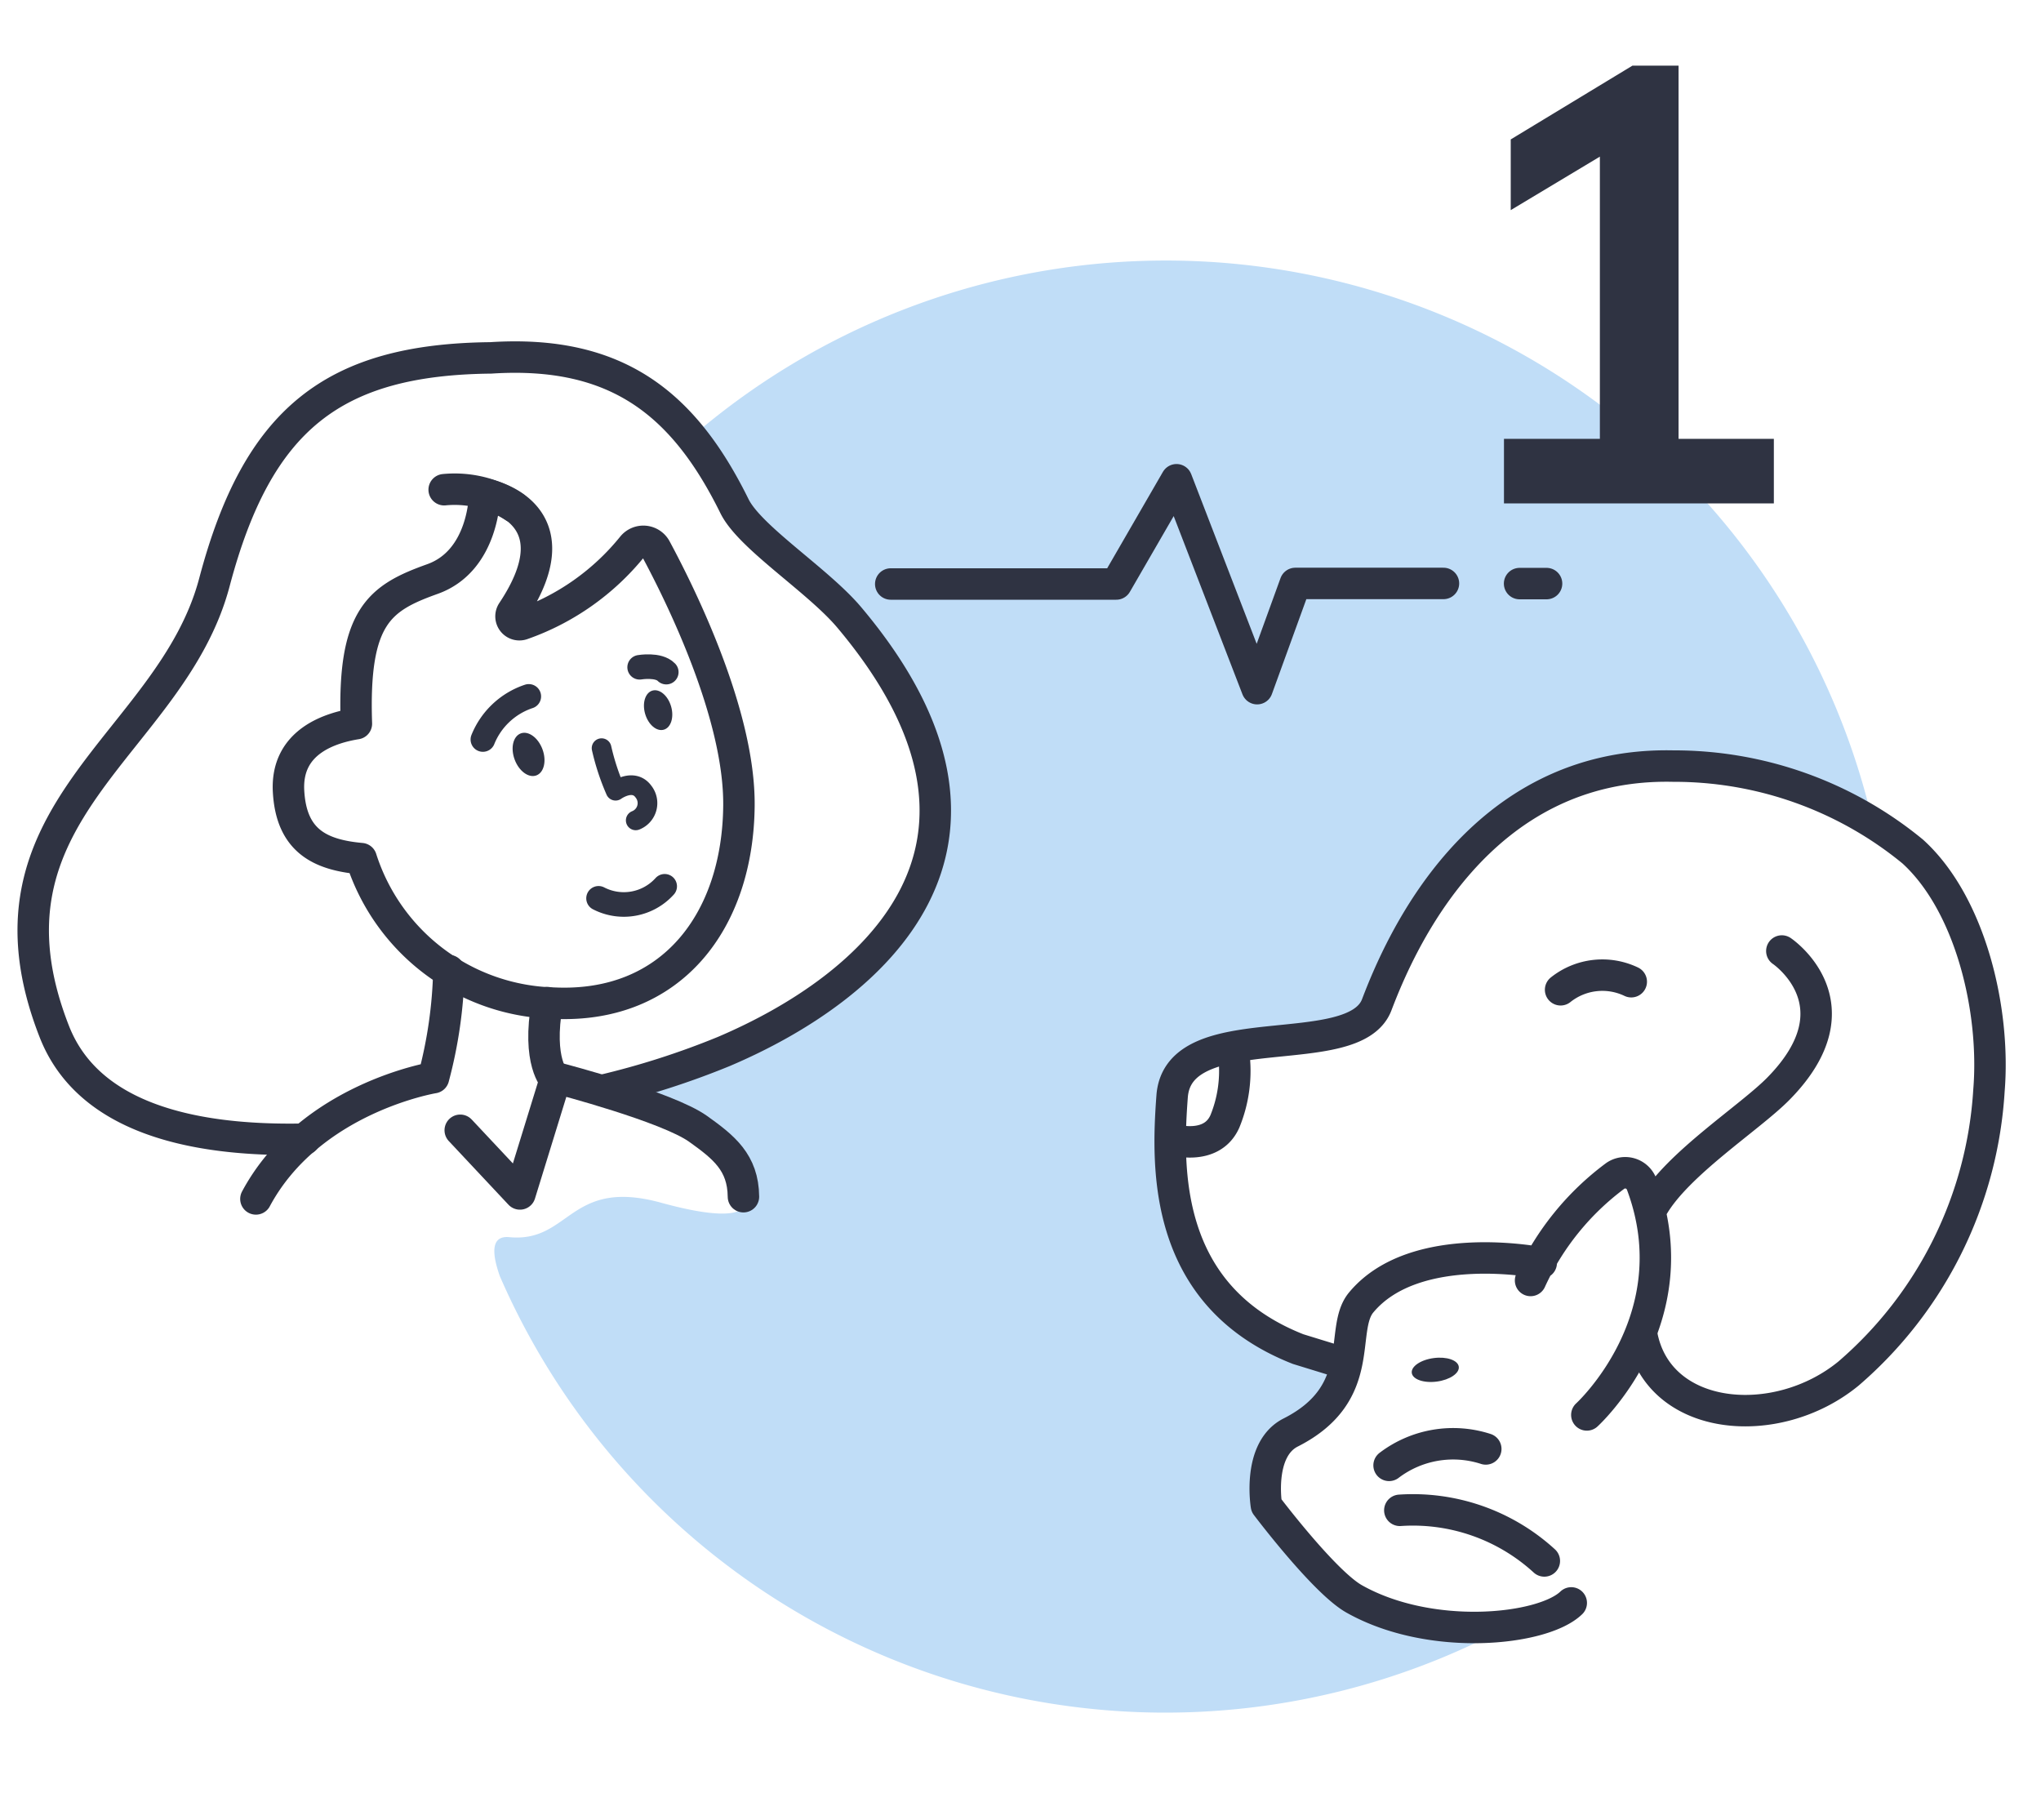 <svg id="Layer_1" data-name="Layer 1" xmlns="http://www.w3.org/2000/svg" viewBox="0 0 83 74"><defs><style>.cls-1,.cls-4,.cls-5,.cls-6,.cls-7{fill:none;}.cls-2{fill:#c0ddf7;}.cls-3{fill:#2f3342;}.cls-4,.cls-5,.cls-6,.cls-7{stroke:#2f3342;stroke-linecap:round;stroke-linejoin:round;}.cls-4,.cls-5{stroke-width:1.279px;}.cls-5{fill-rule:evenodd;}.cls-7{stroke-width:0.8px;}</style></defs><title>steps_1_sb</title><rect class="cls-1" width="83" height="74"/><path class="cls-2" d="M906.181,589.969a18.327,18.327,0,0,1,3.228-.537c.121-.019.24-.043.363-.055a15.241,15.241,0,0,0,3.002-.634,14.746,14.746,0,0,1,4.606-7.358c4.802-4.156,10.208-2.417,15.676-1.372A29.513,29.513,0,0,0,885.071,564.811l.008.013c2.88,5.574,12.494,10.713,8.934,18.272a11.641,11.641,0,0,1-6.723,5.871,5.965,5.965,0,0,1-3.745,1.448,12.967,12.967,0,0,1-3.445.782c-.014.05-.027.102-.041.152a19.549,19.549,0,0,1,4.941,1.536,7.309,7.309,0,0,1,2.294,2.952s.337,1.097-3.408.067c-3.745-1.029-3.694,1.636-6.174,1.4-.731-.07-.731.611-.382,1.594a29.503,29.503,0,0,0,41.782,13.801,9.229,9.229,0,0,1-7.984-1.446c-1.24-1.034-2.805-2.596-2.531-4.36a2.933,2.933,0,0,1,2.071-2.328,4.632,4.632,0,0,1,.981-1.651l-.019-.033a18.048,18.048,0,0,1-2.572-1.128,12.413,12.413,0,0,1-3.963-4.225,4.904,4.904,0,0,1-.305-4.788,2.035,2.035,0,0,1-.074-.191A2.123,2.123,0,0,1,906.181,589.969Z" transform="translate(-857 -547)"/><ellipse class="cls-3" cx="915.365" cy="602.703" rx="0.964" ry="0.482" transform="translate(-928.16 -421.698) rotate(-7.539)"/><path class="cls-4" d="M911.443,602.364l-1.652-.508c-5.489-2.159-5.344-7.338-5.125-10.278.25-3.36,7.394-1.287,8.321-3.723.927-2.436,4.108-9.879,12.055-9.705a15.274,15.274,0,0,1,9.74,3.472c2.355,2.138,3.369,6.456,3.102,9.714a16.497,16.497,0,0,1-5.711,11.513c-2.938,2.411-7.771,1.972-8.414-1.599" transform="translate(-857 -547)"/><path class="cls-4" d="M924.192,596.104c.988-1.759,3.964-3.653,5.127-4.835,3.374-3.427.142-5.6.142-5.6m-24.795,7.661s1.606.498,2.148-.739a5.405,5.405,0,0,0,.379-2.538m13.271-2.808a2.721,2.721,0,0,1,2.873-.328m-3.661,11.435s-5.127-1.043-7.325,1.611c-.916,1.106.305,3.68-2.864,5.284-1.363.69-.987,2.967-.987,2.967s2.343,3.108,3.569,3.799c3.113,1.755,7.673,1.281,8.828.163m-1.654-13.111a10.976,10.976,0,0,1,3.449-4.257.713.713,0,0,1,1.068.341c2.055,5.486-2.229,9.383-2.229,9.383m-8.042,2.051a4.304,4.304,0,0,1,3.932-.668m-3.495,2.496a7.914,7.914,0,0,1,5.876,2.058" transform="translate(-857 -547)"/><path class="cls-4" d="M893.223,570.746h9.171l2.451-4.239,3.278,8.495,1.553-4.279h6.024m4.193.006h-1.097" transform="translate(-857 -547)"/><path class="cls-4" d="M881.529,591.329a32.861,32.861,0,0,0,4.913-1.578c6.029-2.567,12.911-8.361,5.096-17.644-1.277-1.517-4.039-3.246-4.67-4.526-2.062-4.182-4.791-6.359-9.909-6.029-6.409.068-9.483,2.488-11.239,9.123-1.756,6.636-10.021,9.317-6.509,18.275,1.357,3.461,5.511,4.472,10.182,4.37" transform="translate(-857 -547)"/><path class="cls-4" d="M879.749,590.861s4.392,1.147,5.64,2.039c1.036.74,1.831,1.363,1.844,2.759" transform="translate(-857 -547)"/><path class="cls-5" d="M867.407,595.749c2.199-4.105,7.223-4.931,7.223-4.931h0a18.404,18.404,0,0,0,.624-4.354" transform="translate(-857 -547)"/><path class="cls-4" d="M875.716,592.958l2.428,2.589,1.432-4.643s-.753-.707-.319-3.137" transform="translate(-857 -547)"/><path class="cls-4" d="M874.587,570.544c-2.155.77-3.245,1.516-3.094,5.88-1.007.164-2.872.696-2.759,2.749.11,2.01,1.271,2.588,2.955,2.74a8.45,8.45,0,0,0,7.845,5.876c4.78.218,7.474-3.336,7.516-8.033.033-3.708-2.371-8.565-3.385-10.447a.573.573,0,0,0-.951-.082,10.014,10.014,0,0,1-4.483,3.157.341.341,0,0,1-.395-.509c2.737-4.101-1.127-4.788-1.127-4.788s0,2.699-2.122,3.457Z" transform="translate(-857 -547)"/><path class="cls-4" d="M875.063,566.912a4.405,4.405,0,0,1,2.845.702" transform="translate(-857 -547)"/><ellipse class="cls-3" cx="878.493" cy="577.684" rx="0.603" ry="0.911" transform="translate(-1003.204 -204.828) rotate(-20.385)"/><ellipse class="cls-3" cx="883.765" cy="575.87" rx="0.549" ry="0.828" transform="translate(-983.658 -273.971) rotate(-16.404)"/><path class="cls-6" d="M876.637,577.069a3.054,3.054,0,0,1,1.867-1.753" transform="translate(-857 -547)"/><path class="cls-6" d="M883.012,574.132s.767-.131,1.083.197" transform="translate(-857 -547)"/><path class="cls-7" d="M881.464,577.421a9.569,9.569,0,0,0,.569,1.73s.728-.53,1.136.039a.753.753,0,0,1-.316,1.167" transform="translate(-857 -547)"/><path class="cls-6" d="M881.341,583.527a2.238,2.238,0,0,0,2.689-.489" transform="translate(-857 -547)"/><path class="cls-3" d="M925.261,564.844h3.875v2.625h-10.975v-2.625h3.9V553.369l-3.625,2.175v-2.875l4.95-3h1.875Z" transform="translate(-857 -547)"/></svg>